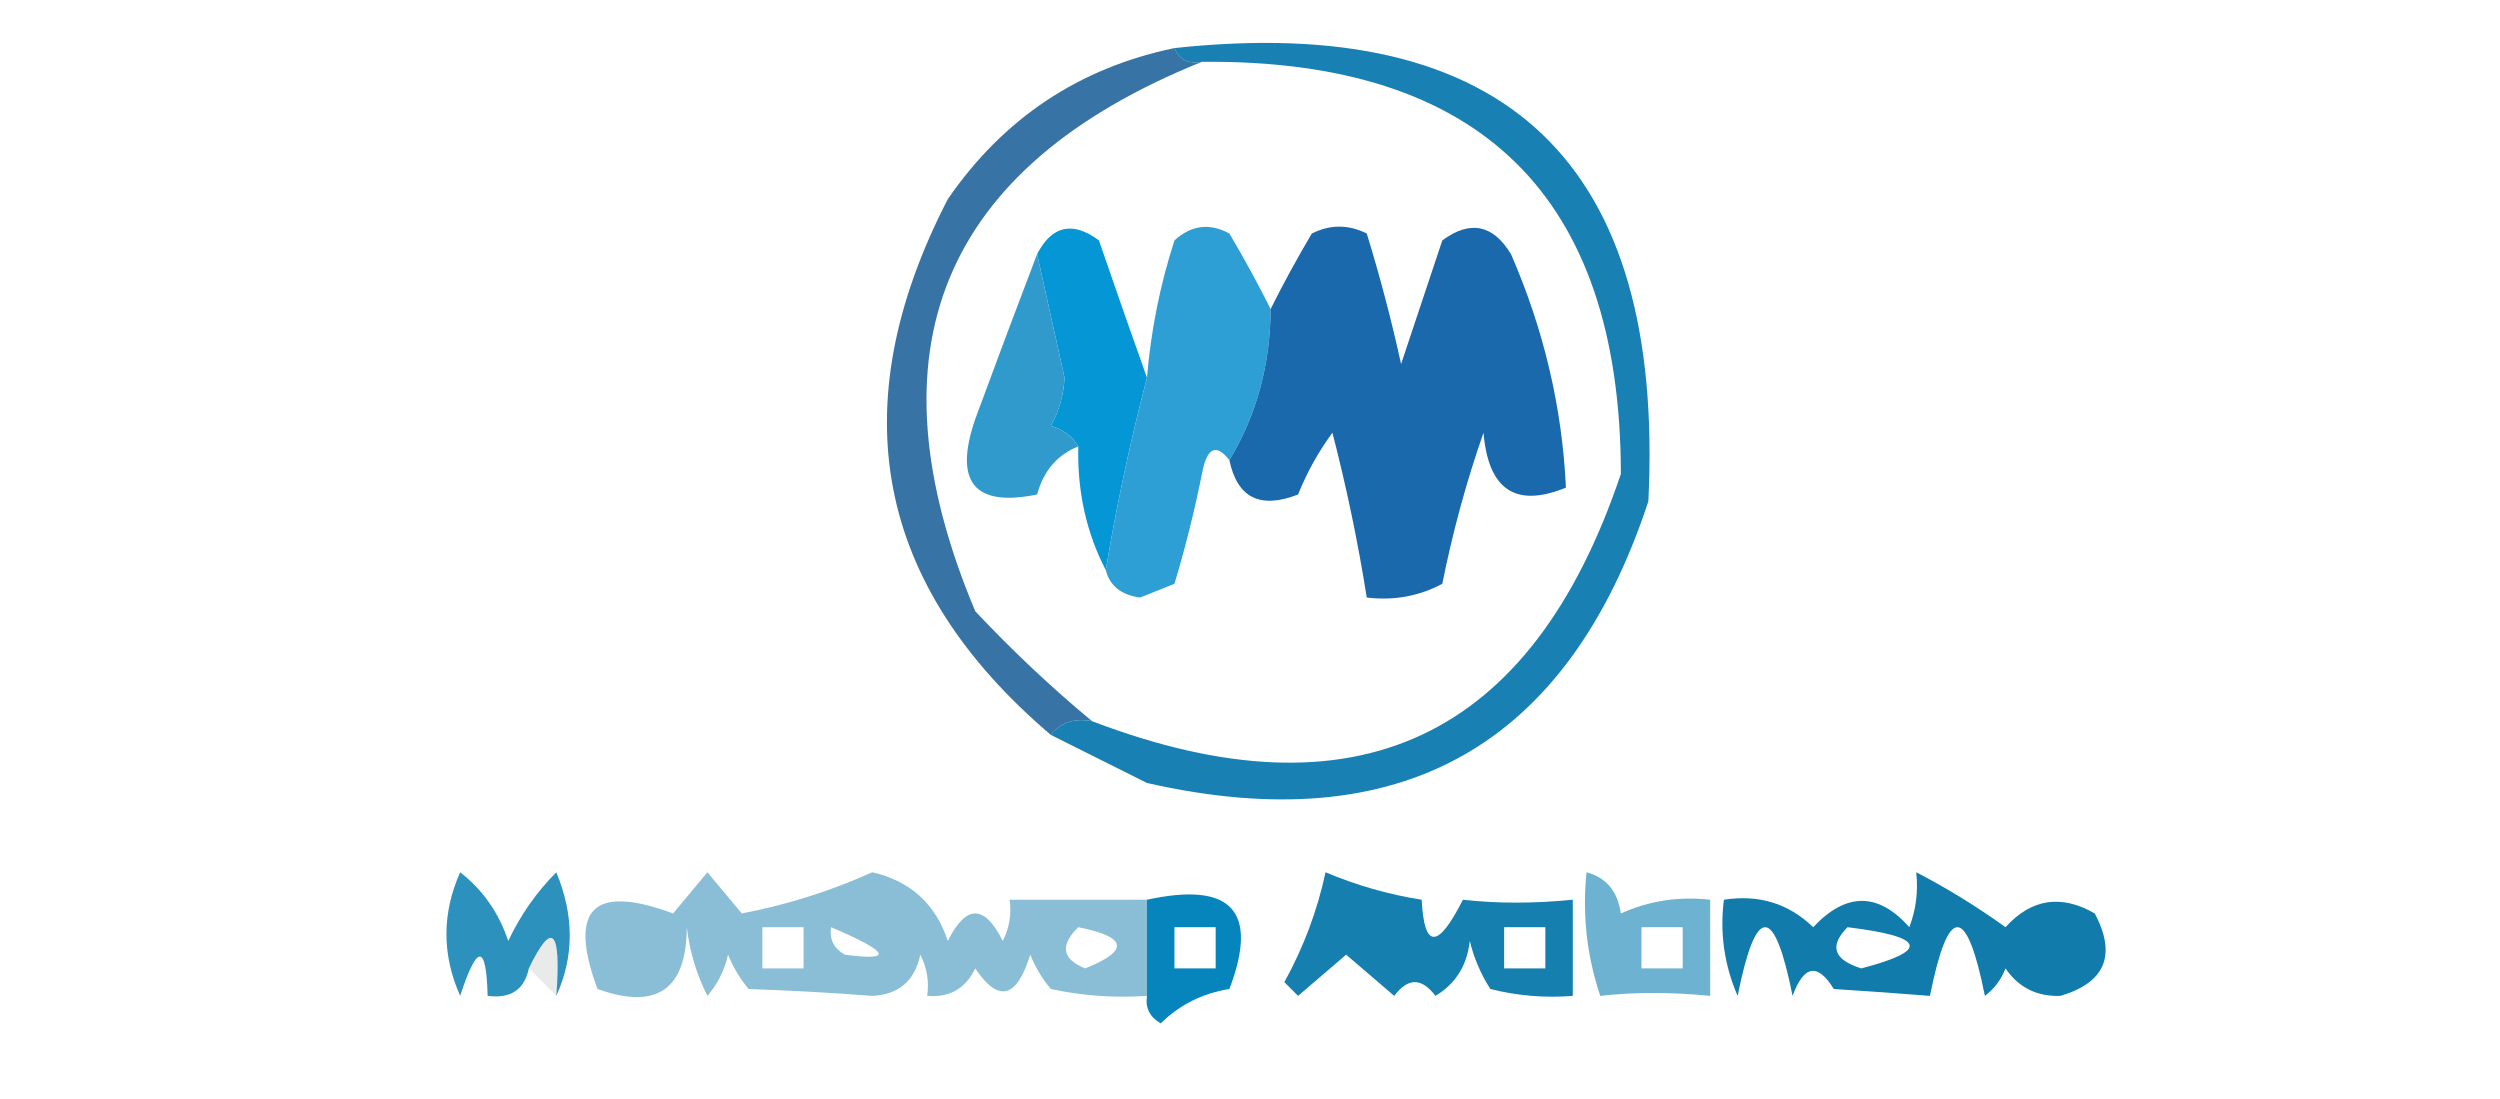 <?xml version="1.0" encoding="UTF-8"?>
<!DOCTYPE svg PUBLIC "-//W3C//DTD SVG 1.1//EN" "http://www.w3.org/Graphics/SVG/1.1/DTD/svg11.dtd">
<svg xmlns="http://www.w3.org/2000/svg" version="1.1" width="182px" height="80px" style="shape-rendering:geometricPrecision; text-rendering:geometricPrecision; image-rendering:optimizeQuality; fill-rule:evenodd; clip-rule:evenodd" xmlns:xlink="http://www.w3.org/1999/xlink">
<g><path style="opacity:1" fill="#0496d5" d="M 83.5,27.5 C 82.285,32.121 81.285,36.788 80.5,41.5C 79.087,38.781 78.42,35.781 78.5,32.5C 78.082,31.778 77.416,31.278 76.5,31C 77.097,29.938 77.43,28.772 77.5,27.5C 76.828,24.488 76.161,21.488 75.5,18.5C 76.585,16.418 78.085,16.084 80,17.5C 81.184,20.942 82.35,24.275 83.5,27.5 Z"/></g>
<g><path style="opacity:1" fill="#2e9fd5" d="M 92.5,22.5 C 92.484,26.534 91.484,30.201 89.5,33.5C 88.528,32.249 87.861,32.582 87.5,34.5C 86.959,37.208 86.292,39.874 85.5,42.5C 84.667,42.833 83.833,43.167 83,43.5C 81.624,43.316 80.791,42.649 80.5,41.5C 81.285,36.788 82.285,32.121 83.5,27.5C 83.782,24.09 84.449,20.757 85.5,17.5C 86.723,16.386 88.056,16.22 89.5,17C 90.609,18.876 91.609,20.709 92.5,22.5 Z"/></g>
<g><path style="opacity:1" fill="#1b69ad" d="M 89.5,33.5 C 91.484,30.201 92.484,26.534 92.5,22.5C 93.391,20.709 94.391,18.876 95.5,17C 96.833,16.333 98.167,16.333 99.5,17C 100.455,20.099 101.289,23.266 102,26.5C 103,23.5 104,20.5 105,17.5C 107.022,16.009 108.688,16.342 110,18.5C 112.392,23.99 113.726,29.657 114,35.5C 110.348,36.995 108.348,35.661 108,31.5C 106.749,35.082 105.749,38.749 105,42.5C 103.301,43.406 101.467,43.739 99.5,43.5C 98.861,39.473 98.028,35.473 97,31.5C 95.98,32.891 95.147,34.391 94.5,36C 91.738,37.077 90.072,36.244 89.5,33.5 Z"/></g>
<g><path style="opacity:1" fill="#319acc" d="M 75.5,18.5 C 76.161,21.488 76.828,24.488 77.5,27.5C 77.43,28.772 77.097,29.938 76.5,31C 77.416,31.278 78.082,31.778 78.5,32.5C 76.974,33.105 75.974,34.271 75.5,36C 70.917,36.934 69.417,35.1 71,30.5C 72.515,26.39 74.015,22.39 75.5,18.5 Z"/></g>
<g><path style="opacity:0.855" fill="#155c95" d="M 85.5,3.5 C 85.842,4.338 86.508,4.672 87.5,4.5C 68.507,12.162 63.007,25.496 71,44.5C 73.729,47.399 76.562,50.066 79.5,52.5C 78.209,52.263 77.209,52.596 76.5,53.5C 63.699,42.609 61.199,29.61 69,14.5C 73.046,8.616 78.546,4.949 85.5,3.5 Z"/></g>
<g><path style="opacity:0.925" fill="#0776ae" d="M 76.5,53.5 C 77.209,52.596 78.209,52.263 79.5,52.5C 98.671,59.83 111.504,53.83 118,34.5C 117.973,14.307 107.806,4.307 87.5,4.5C 86.508,4.672 85.842,4.338 85.5,3.5C 109.722,0.884 121.222,11.884 120,36.5C 114.111,54.364 101.944,61.197 83.5,57C 81.14,55.82 78.807,54.653 76.5,53.5 Z"/></g>
<g><path style="opacity:0.929" fill="#0477aa" d="M 96.5,63.5 C 98.737,64.449 101.071,65.116 103.5,65.5C 103.678,69.102 104.678,69.102 106.5,65.5C 108.987,65.782 111.653,65.782 114.5,65.5C 114.5,67.833 114.5,70.167 114.5,72.5C 112.473,72.662 110.473,72.496 108.5,72C 107.809,70.933 107.309,69.766 107,68.5C 106.804,70.286 105.971,71.62 104.5,72.5C 103.5,71.167 102.5,71.167 101.5,72.5C 100.335,71.509 99.168,70.509 98,69.5C 96.832,70.509 95.665,71.509 94.5,72.5C 94.167,72.167 93.833,71.833 93.5,71.5C 94.9,68.965 95.9,66.298 96.5,63.5 Z M 109.5,67.5 C 110.5,67.5 111.5,67.5 112.5,67.5C 112.5,68.5 112.5,69.5 112.5,70.5C 111.5,70.5 110.5,70.5 109.5,70.5C 109.5,69.5 109.5,68.5 109.5,67.5 Z"/></g>
<g><path style="opacity:0.467" fill="#0575a8" d="M 83.5,65.5 C 83.5,67.833 83.5,70.167 83.5,72.5C 81.143,72.663 78.81,72.497 76.5,72C 75.874,71.25 75.374,70.416 75,69.5C 74.019,72.689 72.686,73.022 71,70.5C 70.29,71.973 69.124,72.64 67.5,72.5C 67.65,71.448 67.483,70.448 67,69.5C 66.592,71.41 65.425,72.41 63.5,72.5C 60.645,72.278 57.645,72.111 54.5,72C 53.874,71.25 53.374,70.416 53,69.5C 52.751,70.624 52.251,71.624 51.5,72.5C 50.702,70.922 50.202,69.256 50,67.5C 49.978,72.044 47.812,73.544 43.5,72C 41.333,66.167 43.167,64.333 49,66.5C 49.833,65.5 50.667,64.5 51.5,63.5C 52.333,64.5 53.167,65.5 54,66.5C 57.303,65.869 60.469,64.869 63.5,63.5C 66.276,64.137 68.109,65.803 69,68.5C 70.333,65.833 71.667,65.833 73,68.5C 73.483,67.552 73.65,66.552 73.5,65.5C 76.833,65.5 80.167,65.5 83.5,65.5 Z M 55.5,67.5 C 56.5,67.5 57.5,67.5 58.5,67.5C 58.5,68.5 58.5,69.5 58.5,70.5C 57.5,70.5 56.5,70.5 55.5,70.5C 55.5,69.5 55.5,68.5 55.5,67.5 Z M 60.5,67.5 C 64.768,69.315 65.101,69.982 61.5,69.5C 60.703,69.043 60.369,68.376 60.5,67.5 Z M 78.5,67.5 C 82.075,68.207 82.242,69.207 79,70.5C 77.317,69.823 77.15,68.823 78.5,67.5 Z"/></g>
<g><path style="opacity:0.827" fill="#027aaf" d="M 40.5,72.5 C 40.862,67.644 40.196,66.978 38.5,70.5C 38.179,72.048 37.179,72.715 35.5,72.5C 35.404,68.689 34.738,68.689 33.5,72.5C 32.167,69.5 32.167,66.5 33.5,63.5C 35.146,64.779 36.313,66.445 37,68.5C 37.9,66.603 39.066,64.936 40.5,63.5C 41.803,66.645 41.803,69.645 40.5,72.5 Z"/></g>
<g><path style="opacity:0.089" fill="#041116" d="M 40.5,72.5 C 39.833,71.833 39.167,71.167 38.5,70.5C 40.196,66.978 40.862,67.644 40.5,72.5 Z"/></g>
<g><path style="opacity:0.949" fill="#0574a6" d="M 139.5,63.5 C 141.74,64.659 143.906,65.992 146,67.5C 147.884,65.424 150.051,65.09 152.5,66.5C 154.102,69.529 153.269,71.529 150,72.5C 148.289,72.561 146.956,71.894 146,70.5C 145.692,71.308 145.192,71.975 144.5,72.5C 143.167,65.833 141.833,65.833 140.5,72.5C 138.328,72.324 135.995,72.157 133.5,72C 132.324,70.086 131.324,70.252 130.5,72.5C 129.167,65.833 127.833,65.833 126.5,72.5C 125.526,70.257 125.192,67.924 125.5,65.5C 128.044,65.104 130.211,65.771 132,67.5C 134.398,64.946 136.731,64.946 139,67.5C 139.49,66.207 139.657,64.873 139.5,63.5 Z M 134.5,67.5 C 140.181,68.193 140.515,69.193 135.5,70.5C 133.481,69.867 133.147,68.867 134.5,67.5 Z"/></g>
<g><path style="opacity:0.984" fill="#0383bc" d="M 83.5,65.5 C 89.662,64.156 91.662,66.322 89.5,72C 87.559,72.304 85.893,73.137 84.5,74.5C 83.703,74.043 83.369,73.376 83.5,72.5C 83.5,70.167 83.5,67.833 83.5,65.5 Z M 85.5,67.5 C 86.5,67.5 87.5,67.5 88.5,67.5C 88.5,68.5 88.5,69.5 88.5,70.5C 87.5,70.5 86.5,70.5 85.5,70.5C 85.5,69.5 85.5,68.5 85.5,67.5 Z"/></g>
<g><path style="opacity:0.573" fill="#0279ae" d="M 115.5,63.5 C 116.931,63.881 117.764,64.881 118,66.5C 120.041,65.577 122.208,65.244 124.5,65.5C 124.5,67.833 124.5,70.167 124.5,72.5C 121.653,72.218 118.987,72.218 116.5,72.5C 115.516,69.572 115.183,66.572 115.5,63.5 Z M 119.5,67.5 C 120.5,67.5 121.5,67.5 122.5,67.5C 122.5,68.5 122.5,69.5 122.5,70.5C 121.5,70.5 120.5,70.5 119.5,70.5C 119.5,69.5 119.5,68.5 119.5,67.5 Z"/></g>
</svg>
